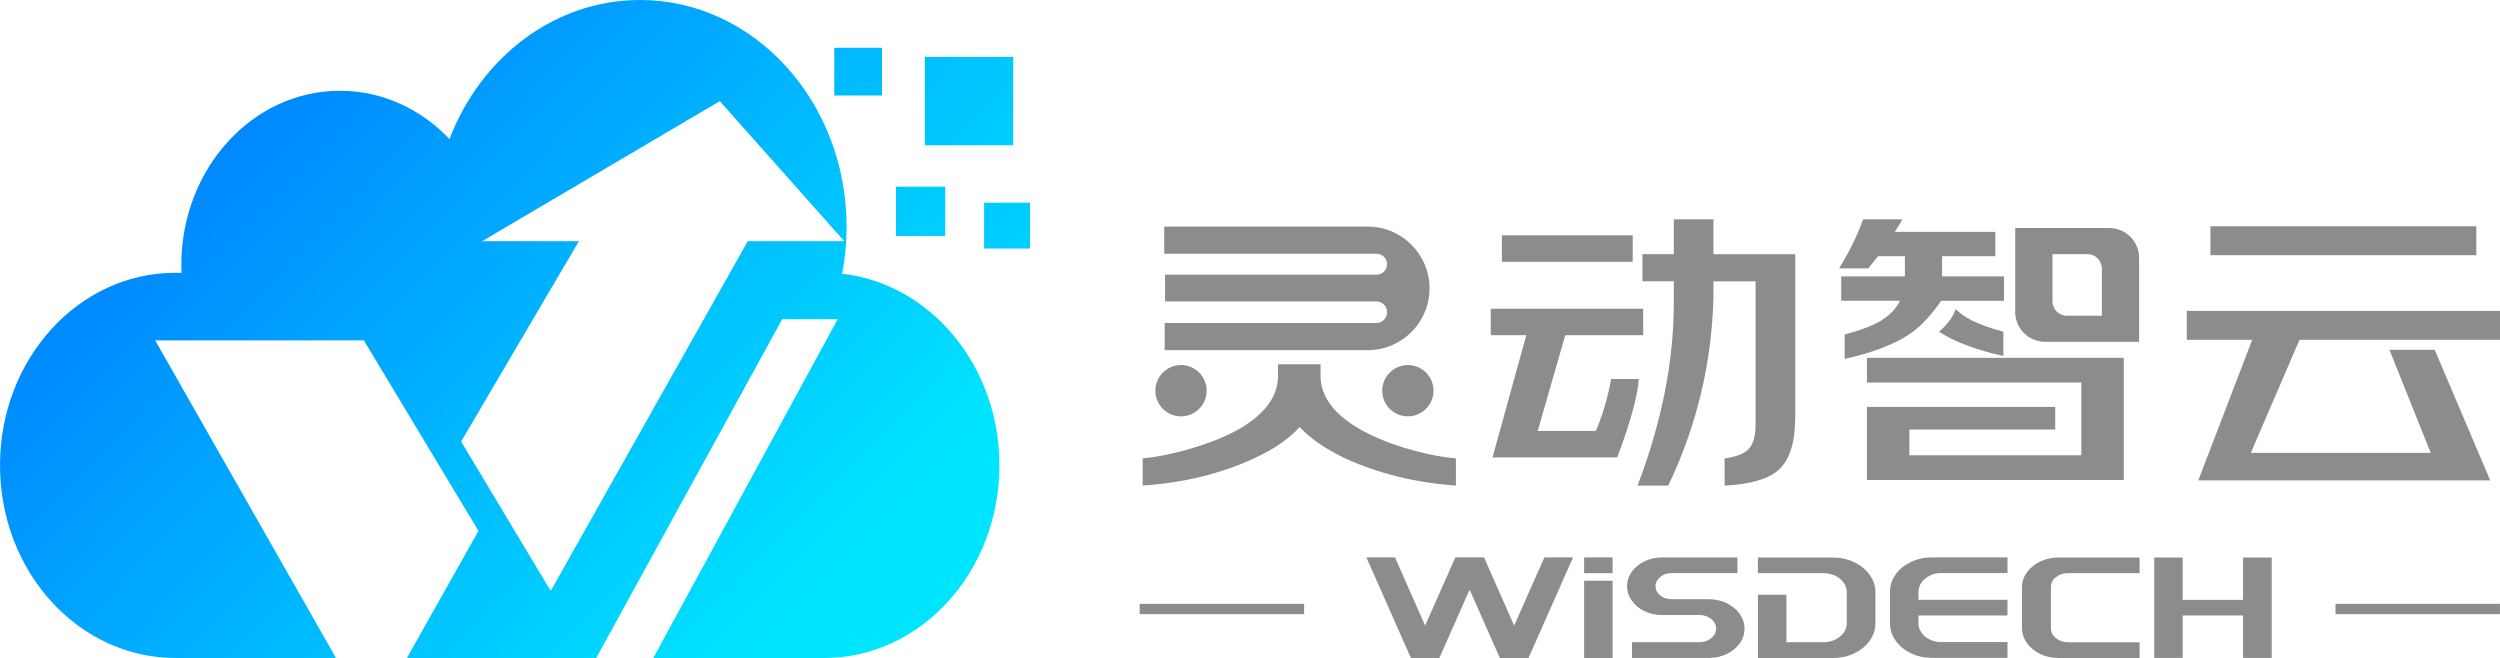 <?xml version="1.0" encoding="UTF-8"?>
<svg id="wis" xmlns="http://www.w3.org/2000/svg" xmlns:xlink="http://www.w3.org/1999/xlink" viewBox="0 0 646.21 170.08">
  <defs>
    <style>
      .cls-1 {
        fill: url(#linearGradient);
      }

      .cls-1, .cls-2, .cls-3, .cls-4, .cls-5, .cls-6 {
        stroke-width: 0px;
      }

      .cls-2 {
        fill: url(#linearGradient-3);
      }

      .cls-3 {
        fill: url(#linearGradient-4);
      }

      .cls-4 {
        fill: url(#linearGradient-2);
      }

      .cls-5 {
        fill: url(#linearGradient-5);
      }

      .cls-6 {
        fill: #8c8c8c;
      }
    </style>
    <linearGradient id="linearGradient" x1="145.58" y1="-56.32" x2="284.36" y2="79.92" gradientUnits="userSpaceOnUse">
      <stop offset="0" stop-color="#0087ff"/>
      <stop offset="1" stop-color="#00e5ff"/>
    </linearGradient>
    <linearGradient id="linearGradient-2" x1="155.85" y1="-66.78" x2="294.62" y2="69.47" xlink:href="#linearGradient"/>
    <linearGradient id="linearGradient-3" x1="135.46" y1="-46.01" x2="274.23" y2="90.23" xlink:href="#linearGradient"/>
    <linearGradient id="linearGradient-4" x1="164.82" y1="-35.43" x2="294.11" y2="91.5" xlink:href="#linearGradient"/>
    <linearGradient id="linearGradient-5" x1="55.94" y1="34.99" x2="194.71" y2="171.23" xlink:href="#linearGradient"/>
  </defs>
  <g id="wis-2">
    <g>
      <g>
        <g>
          <path class="cls-6" d="M341.34,94.16v2.92c0,5.46,3.54,10.16,10.62,14.12,3.72,2.04,8.07,3.75,13.04,5.13,4.02,1.14,7.8,1.86,11.33,2.16v7.02c-10.38-.72-19.91-3.06-28.61-7.02-5.04-2.4-8.97-5.1-11.79-8.1-2.7,3-6.57,5.67-11.6,8.01-8.64,4.02-18.29,6.39-28.97,7.11v-7.02c3.18-.3,6.78-.99,10.8-2.07,4.8-1.32,9-2.88,12.59-4.68,7.74-4.02,11.6-8.91,11.6-14.66v-2.92h10.97Z"/>
          <path class="cls-6" d="M355.74,77.92h-54.59v-6.93h54.68c1.49,0,2.7-1.21,2.7-2.7h0c0-1.49-1.21-2.7-2.7-2.7h-54.89v-7.02h52.6c8.82,0,15.97,7.15,15.97,15.97h0c0,8.82-7.15,15.97-15.97,15.97h-52.49v-7.02h54.7c1.54,0,2.79-1.25,2.79-2.79h0c0-1.54-1.25-2.79-2.79-2.79Z"/>
          <path class="cls-6" d="M594.39,87.82l-12.59,29.24h46.5l-10.67-26.65h11.69l14.37,33.76h-75.47l13.94-36.34h-16.91v-7.47h80.96v7.47h-51.82ZM640.09,58.49v7.47h-68.73v-7.47h68.73Z"/>
          <path class="cls-6" d="M520.9,58.94v21.7c0,4.26,3.45,7.71,7.71,7.71h24.31v-21.7c0-4.26-3.45-7.71-7.71-7.71h-24.31ZM543.3,81.61h-9.04c-2.06,0-3.73-1.67-3.73-3.73v-12.19h9.04c2.06,0,3.73,1.67,3.73,3.73v12.19Z"/>
          <polygon class="cls-6" points="482.57 92.5 482.57 98.88 493.55 98.88 498.4 98.88 537.99 98.88 537.99 103.26 537.99 105.18 537.99 111.03 537.99 114.36 537.99 117.68 493.55 117.68 493.55 111.03 531.24 111.03 531.24 105.18 498.4 105.18 493.55 105.18 482.57 105.18 482.57 124.07 548.96 124.07 548.96 92.5 482.57 92.5"/>
          <circle class="cls-6" cx="363.91" cy="100.99" r="6.63"/>
          <circle class="cls-6" cx="305.27" cy="100.99" r="6.63"/>
          <rect class="cls-6" x="388.21" y="60.83" width="33.82" height="6.84"/>
          <path class="cls-6" d="M442.9,65.69v-9h-10.25v9h-8.1v7.02h8.1v5.67c0,14.99-3.12,30.71-9.36,47.14h7.92c7.38-15.41,11.27-31.66,11.69-48.76v-4.05h10.89v36.97c0,3-.6,5.13-1.8,6.39-1.14,1.2-3.21,2.01-6.21,2.43v7.02c6.72-.36,11.36-1.71,13.94-4.05,2.88-2.58,4.32-7.14,4.32-13.67v-42.1h-21.14Z"/>
          <path class="cls-6" d="M416.45,97.95s-1.17,7.24-3.98,13.44h-14.99l7.11-24.74h20.15v-6.84h-39.4v6.84h9.18l-8.73,31.58h32.22s5.16-13.07,5.59-20.27h-7.14Z"/>
          <path class="cls-6" d="M501.21,85.76c3.98,2.58,9.52,4.67,16.63,6.28v-6.3c-3.54-.96-6.3-1.95-8.28-2.97-1.64-.84-2.97-1.8-4.06-2.87-.76,2.34-2.61,4.4-4.29,5.85Z"/>
          <path class="cls-6" d="M493.68,86.26c4.33-2.75,8.06-8.51,8.06-8.51h16.27v-6.3h-16.01v-5.22h13.76v-6.3h-26c.78-1.14,1.44-2.22,1.98-3.24h-10.16c-1.5,4.2-3.57,8.43-6.21,12.68h7.56c1.08-1.32,1.92-2.37,2.52-3.15h6.93v5.22h-16.46v6.3h15.2c-1.14,2.28-3.03,4.14-5.67,5.58-1.98,1.08-4.86,2.13-8.64,3.15v6.3c6.82-1.51,12.18-3.52,16.17-6,.18-.15.4-.32.7-.51Z"/>
        </g>
        <g>
          <path class="cls-6" d="M399.2,144.08h7.41l-11.51,26h-7.41l-7.82-17.66-7.82,17.66h-7.36l-11.51-26h7.41l7.78,17.62,7.82-17.62h7.41l7.78,17.62,7.82-17.62Z"/>
          <path class="cls-6" d="M446.33,155.93c1.41.68,2.53,1.6,3.36,2.75.83,1.16,1.24,2.43,1.24,3.81s-.41,2.66-1.24,3.81c-.83,1.16-1.95,2.08-3.36,2.75-1.41.68-2.95,1.02-4.6,1.02h-19.88v-4.08h17.4c1.2,0,2.22-.34,3.06-1.02.84-.68,1.27-1.51,1.27-2.49s-.42-1.81-1.27-2.49c-.84-.68-1.86-1.02-3.06-1.02h-9.62c-1.66,0-3.18-.33-4.56-1s-2.48-1.57-3.29-2.72-1.22-2.38-1.22-3.72.41-2.6,1.22-3.74c.81-1.13,1.91-2.03,3.29-2.7s2.9-1,4.56-1h19.47v4.04h-17.03c-1.13,0-2.11.33-2.92,1s-1.22,1.47-1.22,2.4.41,1.72,1.22,2.38,1.79.98,2.92.98h9.67c1.66,0,3.19.34,4.6,1.02Z"/>
          <path class="cls-6" d="M498.86,148.79c-.91.43-1.63,1.01-2.16,1.75s-.81,1.55-.81,2.43v2.07h23.01v4.04h-23.01v2.07c0,.88.27,1.69.81,2.43s1.26,1.33,2.16,1.75c.9.43,1.88.64,2.92.64h17.12v4.08h-19.56c-1.96,0-3.77-.4-5.43-1.21s-2.97-1.89-3.93-3.25c-.97-1.36-1.45-2.84-1.45-4.45v-8.19c0-1.61.48-3.1,1.45-4.45.97-1.36,2.28-2.43,3.93-3.23s3.47-1.19,5.43-1.19h19.56v4.04h-17.12c-1.04,0-2.02.21-2.92.64Z"/>
          <path class="cls-6" d="M553.05,170.08h-20.99c-1.72,0-3.29-.35-4.72-1.04-1.43-.69-2.56-1.63-3.41-2.81-.84-1.18-1.27-2.47-1.27-3.85v-10.61c0-1.38.42-2.66,1.27-3.83.84-1.17,1.98-2.1,3.41-2.79,1.43-.69,3-1.04,4.72-1.04h20.99v4.04h-18.5c-1.23,0-2.27.35-3.13,1.04s-1.29,1.55-1.29,2.58v10.61c0,1.01.43,1.86,1.29,2.57s1.9,1.06,3.13,1.06h18.5v4.08Z"/>
          <path class="cls-6" d="M579.79,144.11h7.41v25.96h-7.41v-10.98h-15.6v10.98h-7.36v-25.96h7.36v10.94h15.6v-10.94Z"/>
          <path class="cls-6" d="M483.29,148.6c-.98-1.38-2.32-2.48-4-3.28s-3.53-1.21-5.52-1.21h-19.38v4.04h16.94c1.07,0,2.08.22,3.02.66.93.44,1.67,1.04,2.21,1.81.54.77.81,1.6.81,2.51v7.93c0,.88-.27,1.71-.81,2.47-.54.77-1.27,1.37-2.21,1.81-.94.44-1.94.66-3.02.66h-9.57v-12.28h-7.36v16.36h19.38c1.99,0,3.83-.4,5.52-1.21s3.02-1.9,4-3.28,1.47-2.89,1.47-4.53v-7.93c0-1.64-.49-3.14-1.47-4.53Z"/>
          <rect class="cls-6" x="409.47" y="144.08" width="7.36" height="4.08"/>
          <rect class="cls-6" x="409.47" y="150.11" width="7.36" height="19.97"/>
        </g>
        <rect class="cls-6" x="603.69" y="156.08" width="42.51" height="2.66"/>
        <rect class="cls-6" x="294.59" y="156.08" width="42.51" height="2.66"/>
      </g>
      <g>
        <rect class="cls-1" x="215.65" y="12.35" width="12.33" height="12.33"/>
        <rect class="cls-4" x="239.06" y="14.71" width="22.84" height="22.84"/>
        <rect class="cls-2" x="231.6" y="48.26" width="12.73" height="12.73"/>
        <rect class="cls-3" x="254.38" y="52.39" width="11.86" height="11.86"/>
        <path class="cls-5" d="M217.68,70.76c.75-3.91,1.15-7.97,1.15-12.12,0-32.39-23.91-58.64-53.4-58.64-22.16,0-41.16,14.82-49.24,35.93-7.36-7.72-17.33-12.47-28.31-12.47-22.65,0-41.01,20.16-41.01,45.04,0,.69.02,1.37.05,2.05-.52-.02-1.04-.04-1.57-.04C20.3,70.5,0,92.79,0,120.29s20.3,49.79,45.34,49.79h41.51l-46.74-82.1h53.94l29.63,49.25-18.5,32.85h48.94l48.07-87.58h14.34l-47.66,87.58h44.13c25.04,0,45.34-22.29,45.34-49.79,0-25.76-17.82-46.95-40.66-49.53ZM193.29,62.34l-50.94,90.4-23.16-38.61,30.45-51.79h-25.01l61.43-36.2,32.16,36.2h-24.93Z"/>
      </g>
    </g>
  </g>
</svg>